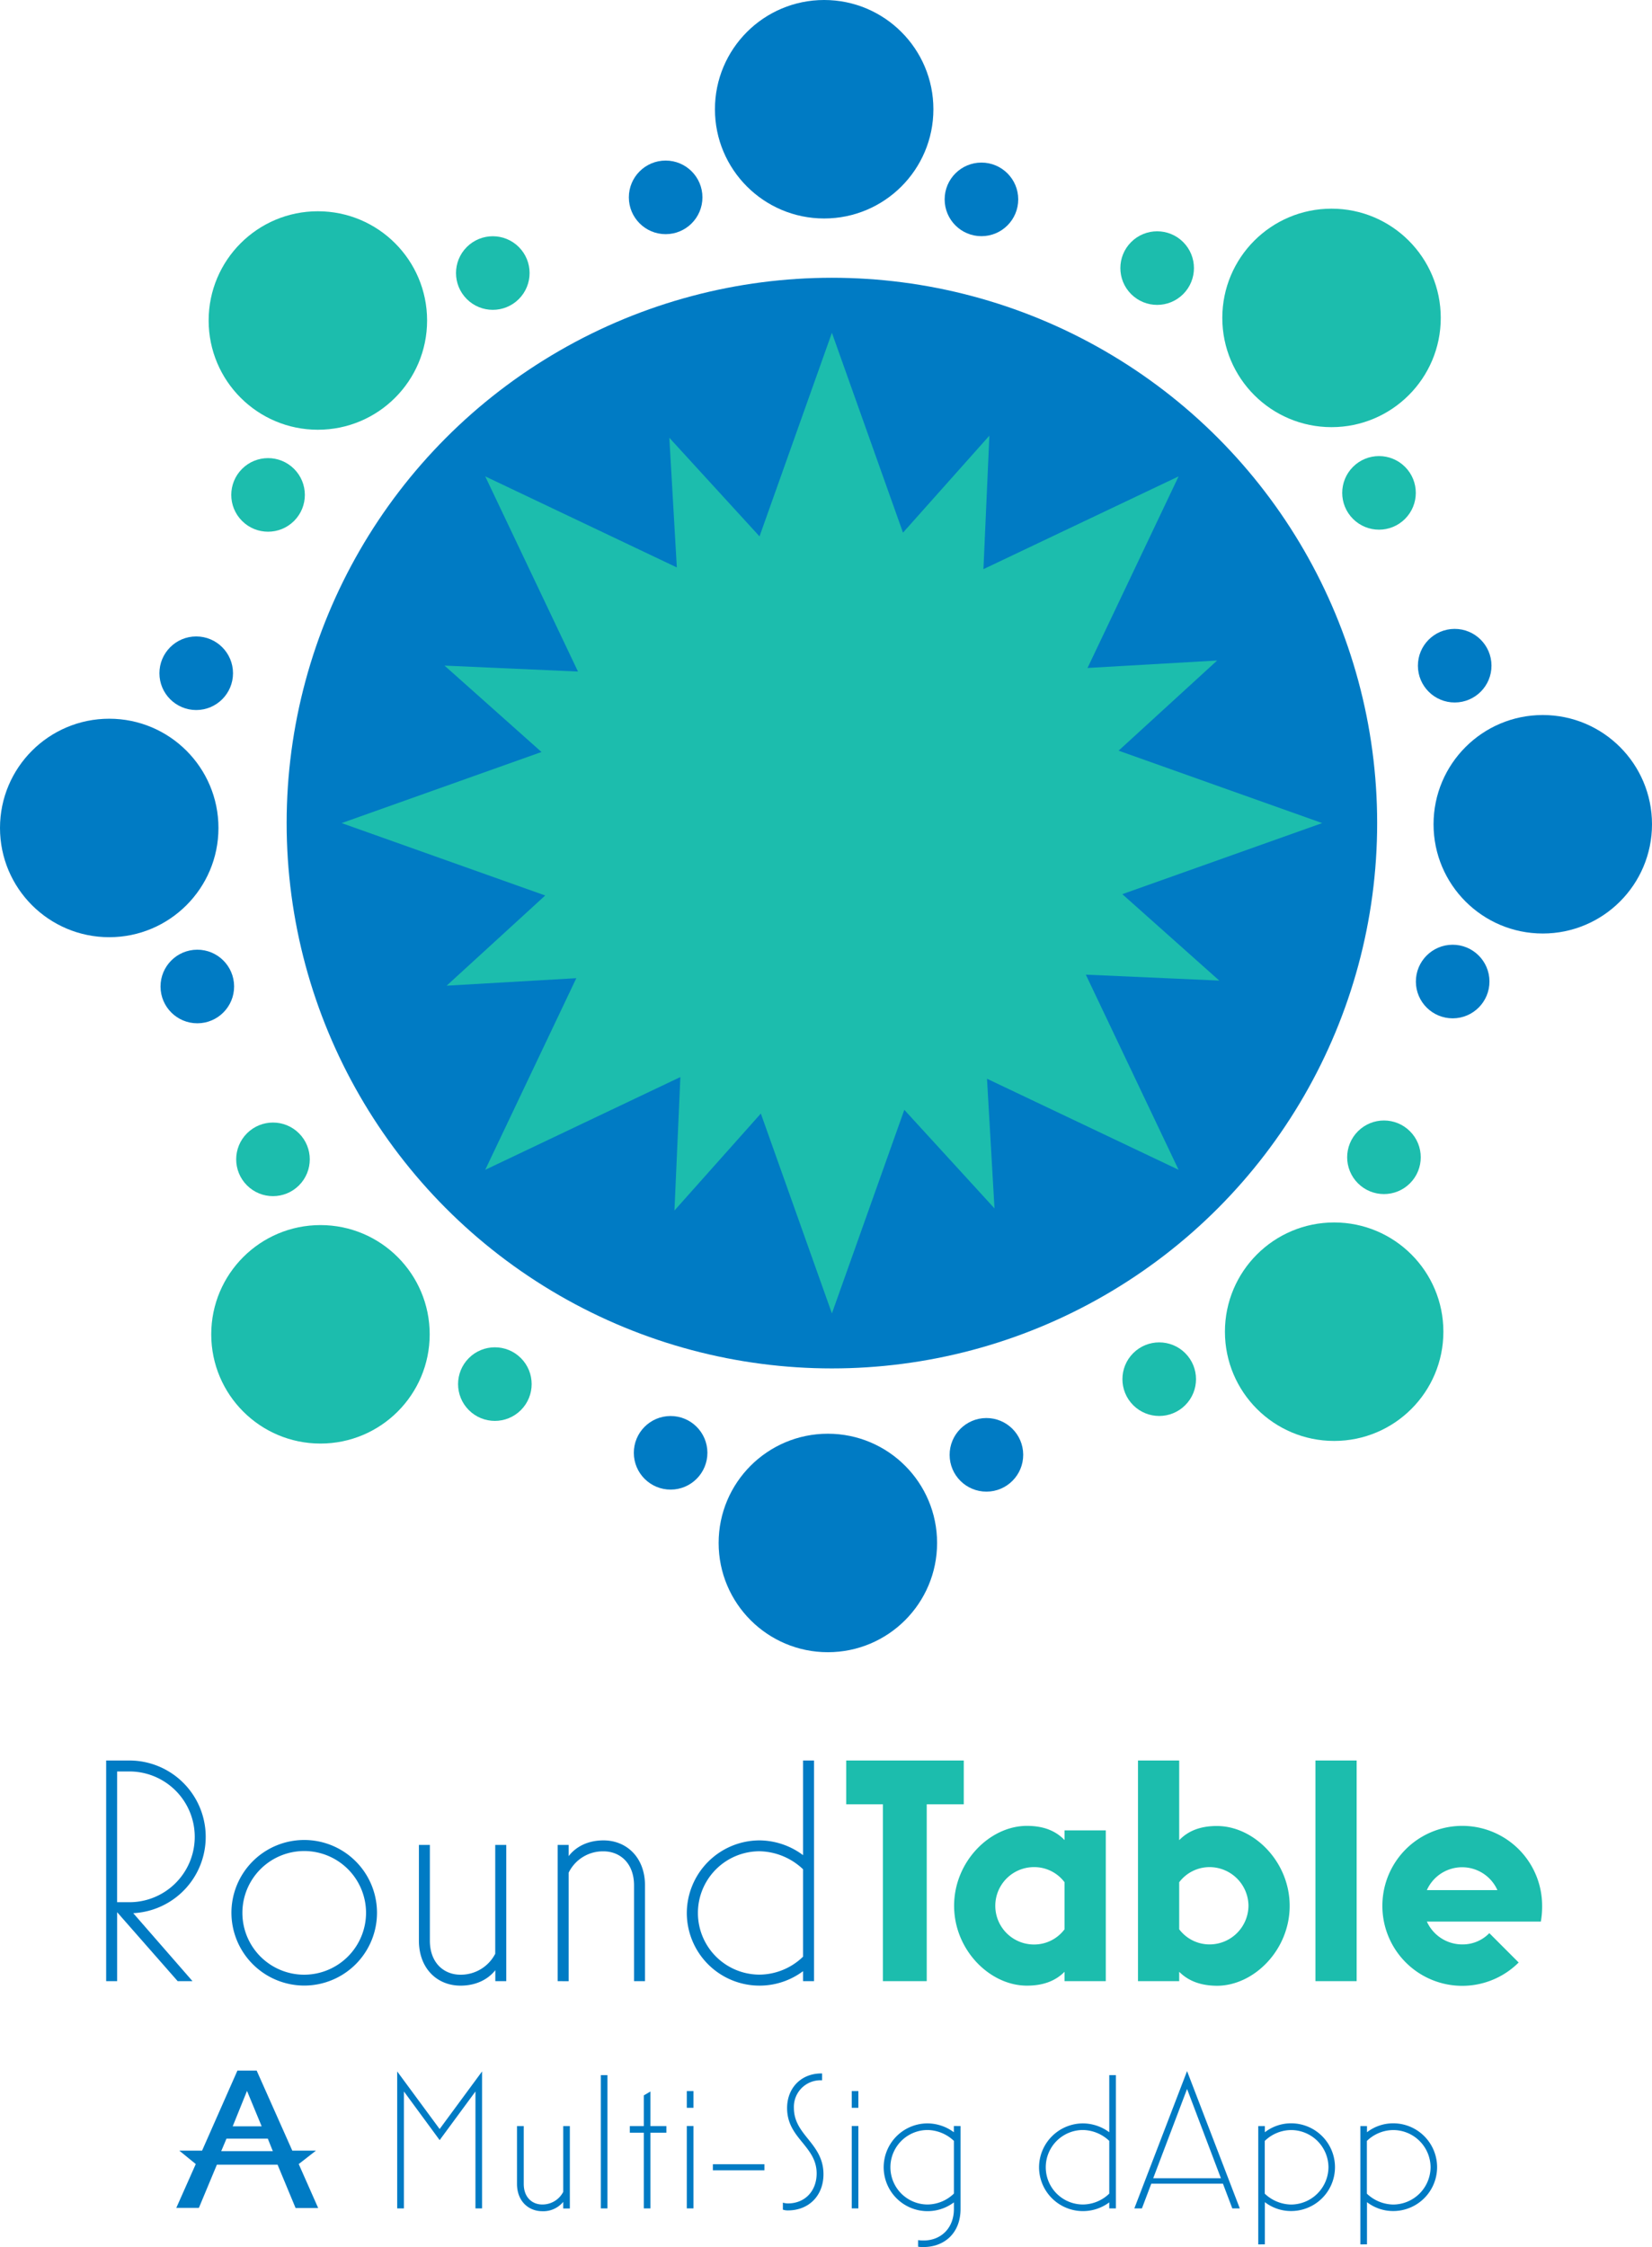 <svg id="Layer_1" data-name="Layer 1" xmlns="http://www.w3.org/2000/svg" viewBox="0 0 661.85 900.16"><defs><style>.cls-1{fill:#007bc4;}.cls-2{fill:#1cbdad;}</style></defs><path class="cls-1" d="M219.7,840.47V752.08H229a30.6,30.6,0,0,1,1.55,61.16l23.74,27.23h-5.94l-24.25-27.62v27.62Zm4.39-31.62H229a26.19,26.19,0,0,0,0-52.38h-4.9Z" transform="translate(-177.17 -46.85)"/><path class="cls-1" d="M269.89,813.24a29.16,29.16,0,1,1,29.16,29A29.21,29.21,0,0,1,269.89,813.24Zm53.93-.13a24.77,24.77,0,1,0-24.77,24.78A24.83,24.83,0,0,0,323.82,813.11Z" transform="translate(-177.17 -46.85)"/><path class="cls-1" d="M345,824.21V785.89h4.39v38.32c0,9,5.67,13.68,12.25,13.68a15.53,15.53,0,0,0,13.94-8.39V785.89H380v54.58h-4.39v-4.39c-2.84,3.61-7.61,6.19-13.94,6.19C352.33,842.27,345,835.43,345,824.21Z" transform="translate(-177.17 -46.85)"/><path class="cls-1" d="M400.59,840.47V785.89H405v4.51c2.71-3.61,7.48-6.32,13.93-6.32,9.29,0,16.65,6.84,16.65,18.06v38.33h-4.39V802.14c0-9-5.68-13.67-12.26-13.67A15.25,15.25,0,0,0,405,797v43.49Z" transform="translate(-177.17 -46.85)"/><path class="cls-1" d="M452.33,813.24a29.21,29.21,0,0,1,29.16-29.16A29.51,29.51,0,0,1,498.91,790V752.08h4.38v88.39h-4.38v-4a29.14,29.14,0,0,1-46.58-23.23Zm46.58,17.42v-35a26,26,0,0,0-17.42-7.22,24.71,24.71,0,1,0,0,49.42A25.38,25.38,0,0,0,498.91,830.66Z" transform="translate(-177.17 -46.85)"/><path class="cls-2" d="M530.9,840.47V769.63H516.19V752.08h47.1v17.55H548.45v70.84Z" transform="translate(-177.17 -46.85)"/><path class="cls-2" d="M559.42,810.27c0-17.67,14.32-32,29.16-32,6.84,0,11.61,2.07,15.09,5.68v-3.87h16.52v60.39H603.67v-3.75c-3.48,3.49-8.25,5.55-15.09,5.55C573.74,842.27,559.42,828,559.42,810.27Zm44.25,9.42V800.85a15.19,15.19,0,0,0-12.25-6.06,15.49,15.49,0,1,0,0,31A15.2,15.2,0,0,0,603.67,819.69Z" transform="translate(-177.17 -46.85)"/><path class="cls-2" d="M649.6,836.72v3.75H633.09V752.08H649.6V784c3.49-3.61,8.26-5.68,15.1-5.68,14.84,0,29.16,14.33,29.16,32s-14.32,32-29.16,32C657.86,842.27,653.09,840.21,649.6,836.72Zm27.75-26.45a15.62,15.62,0,0,0-15.49-15.48,15.23,15.23,0,0,0-12.26,6.06v18.84a15.24,15.24,0,0,0,12.26,6.07A15.62,15.62,0,0,0,677.35,810.27Z" transform="translate(-177.17 -46.85)"/><path class="cls-2" d="M704.18,840.47V752.08h16.51v88.39Z" transform="translate(-177.17 -46.85)"/><path class="cls-2" d="M731,810.27a32,32,0,1,1,64,0,34.65,34.65,0,0,1-.51,6.33H748.82a15.56,15.56,0,0,0,14.2,9.16,14.88,14.88,0,0,0,10.83-4.52L785.6,833A32,32,0,0,1,731,810.27ZM777.08,804a15.48,15.48,0,0,0-28.26,0Z" transform="translate(-177.17 -46.85)"/><path class="cls-1" d="M336.3,931.5V876.64l17,23.07,17-23.07V931.5h-2.65V884.67l-14.34,19.48L339,884.67V931.5Z" transform="translate(-177.17 -46.85)"/><path class="cls-1" d="M384.3,921.68V898.54H387v23.14c0,5.46,3.43,8.26,7.4,8.26a9.37,9.37,0,0,0,8.42-5.06V898.54h2.65v33h-2.65v-2.65a10.37,10.37,0,0,1-8.42,3.74C388.74,932.59,384.3,928.46,384.3,921.68Z" transform="translate(-177.17 -46.85)"/><path class="cls-1" d="M417.89,931.5V878.12h2.65V931.5Z" transform="translate(-177.17 -46.85)"/><path class="cls-1" d="M435.11,931.5V901.19H429.5v-2.65h5.61V886.23l2.65-1.56v13.87h6.39v2.65h-6.39V931.5Z" transform="translate(-177.17 -46.85)"/><path class="cls-1" d="M452.33,891.21v-6.7H455v6.7Zm0,40.29v-33H455v33Z" transform="translate(-177.17 -46.85)"/><path class="cls-1" d="M462.77,916.23v-2.42h20.65v2.42Z" transform="translate(-177.17 -46.85)"/><path class="cls-1" d="M490.82,932v-2.8a7.27,7.27,0,0,0,2,.31c7,0,11.53-5.15,11.53-12,0-5.38-2.8-8.81-5.69-12.39-3-3.67-6.15-7.49-6.15-13.8,0-8.18,5.76-13.87,13.63-13.87h.39v2.73h-.39a10.65,10.65,0,0,0-10.91,11.06c0,5.38,2.81,8.89,5.69,12.47,3,3.74,6.16,7.72,6.16,14.11,0,8.49-5.77,14.49-14.26,14.49A6,6,0,0,1,490.82,932Z" transform="translate(-177.17 -46.85)"/><path class="cls-1" d="M518.41,891.21v-6.7h2.65v6.7Zm0,40.29v-33h2.65v33Z" transform="translate(-177.17 -46.85)"/><path class="cls-1" d="M545,946.85v-2.64a13.72,13.72,0,0,0,2.18.15c6.94,0,12.16-4.91,12.16-12.62v-2.65a17.58,17.58,0,1,1-10.52-31.64A17.86,17.86,0,0,1,559.32,901v-2.49H562v33.2c0,9.89-6.7,15.27-14.81,15.27A11.11,11.11,0,0,1,545,946.85Zm14.34-21.27V904.46a15.71,15.71,0,0,0-10.52-4.36,14.92,14.92,0,1,0,0,29.84A15.34,15.34,0,0,0,559.32,925.58Z" transform="translate(-177.17 -46.85)"/><path class="cls-1" d="M593.45,915.06a17.64,17.64,0,0,1,17.61-17.61A17.86,17.86,0,0,1,621.58,901V878.12h2.65V931.5h-2.65v-2.41a17.6,17.6,0,0,1-28.13-14Zm28.13,10.52V904.46a15.71,15.71,0,0,0-10.52-4.36,14.92,14.92,0,1,0,0,29.84A15.34,15.34,0,0,0,621.58,925.58Z" transform="translate(-177.17 -46.85)"/><path class="cls-1" d="M631.63,931.5l21.12-55,21.12,55h-3l-3.74-9.89H638.41l-3.74,9.89Zm7.56-12.08h27.12l-13.56-35.76Z" transform="translate(-177.17 -46.85)"/><path class="cls-1" d="M681.27,945.92V898.54h2.65V901a17.14,17.14,0,0,1,10.52-3.58,17.57,17.57,0,1,1,0,35.14A17.14,17.14,0,0,1,683.92,929v16.91ZM709.4,915a15,15,0,0,0-15-14.88,15.3,15.3,0,0,0-10.52,4.36v21.12a15.67,15.67,0,0,0,10.52,4.36A15.06,15.06,0,0,0,709.4,915Z" transform="translate(-177.17 -46.85)"/><path class="cls-1" d="M722.18,945.92V898.54h2.65V901a17.14,17.14,0,0,1,10.52-3.58,17.57,17.57,0,1,1,0,35.14A17.14,17.14,0,0,1,724.83,929v16.91ZM750.31,915a15,15,0,0,0-15-14.88,15.3,15.3,0,0,0-10.52,4.36v21.12a15.67,15.67,0,0,0,10.52,4.36A15.06,15.06,0,0,0,750.31,915Z" transform="translate(-177.17 -46.85)"/><path id="A_-_Lt_Blu" data-name="A - Lt Blu" class="cls-1" d="M296.85,913.74l6.91-5.38h-9.49L280,876.3h-7.71l-14.16,32.06H249l6.6,5.38L247.8,931.3h9.05L264.06,914h24.32l7.21,17.35h9.05Zm-20.72-29.3L282,898.62H270.4ZM265.8,908.57l2.1-5h16.57l2,5Z" transform="translate(-177.17 -46.85)"/><circle class="cls-1" cx="333.29" cy="329.72" r="218.45"/><polygon class="cls-2" points="449.64 358.19 529.72 329.72 448.15 300.71 487.64 264.59 435.7 267.58 472.19 190.83 394 227.99 396.38 174.52 361.77 213.37 333.29 133.3 304.29 214.86 268.16 175.37 271.16 227.31 194.4 190.83 231.56 269.01 178.09 266.63 216.94 301.24 136.87 329.72 218.43 358.72 178.94 394.85 230.89 391.85 194.4 468.61 272.58 431.45 270.21 484.92 304.82 446.07 333.29 526.14 362.3 444.58 398.43 484.07 395.43 432.13 472.19 468.61 435.02 390.43 488.49 392.81 449.64 358.19"/><circle class="cls-2" cx="375.43" cy="601.31" r="14.74" transform="translate(-492.4 394.73) rotate(-45)"/><circle class="cls-2" cx="286.54" cy="511.27" r="14.74" transform="translate(-454.77 305.51) rotate(-45)"/><circle class="cls-2" cx="128.39" cy="534.51" r="43.76"/><circle class="cls-2" cx="284.56" cy="245.11" r="14.74" transform="translate(-267.14 226.15) rotate(-45)"/><circle class="cls-2" cx="374.6" cy="156.23" r="14.74" transform="translate(-177.92 263.79) rotate(-45)"/><circle class="cls-2" cx="127.35" cy="128.39" r="43.76"/><circle class="cls-2" cx="640.76" cy="154.25" r="14.74" transform="translate(-98.56 451.41) rotate(-45)"/><circle class="cls-2" cx="729.65" cy="244.29" r="14.74" transform="translate(-136.2 540.64) rotate(-45)"/><circle class="cls-2" cx="533.46" cy="127.35" r="43.76"/><circle class="cls-2" cx="731.63" cy="510.45" r="14.74" transform="translate(-323.82 619.99) rotate(-45)"/><circle class="cls-2" cx="641.59" cy="599.33" r="14.74" transform="translate(-413.04 582.36) rotate(-45)"/><circle class="cls-2" cx="534.51" cy="533.46" r="43.76"/><circle class="cls-1" cx="256.22" cy="442.03" r="14.74" transform="translate(-178.94 -45.82) rotate(-0.23)"/><circle class="cls-1" cx="257.04" cy="315.51" r="14.74" transform="matrix(1, 0, 0, 1, -178.43, -45.82)"/><circle class="cls-1" cx="43.76" cy="331.67" r="43.76"/><circle class="cls-1" cx="266.68" cy="79.06" r="14.74"/><circle class="cls-1" cx="393.2" cy="79.87" r="14.74"/><circle class="cls-1" cx="330.19" cy="43.76" r="43.76"/><circle class="cls-1" cx="759.97" cy="313.53" r="14.74" transform="translate(-178.42 -43.81) rotate(-0.23)"/><circle class="cls-1" cx="759.15" cy="440.05" r="14.74" transform="translate(-178.92 -43.81) rotate(-0.23)"/><circle class="cls-1" cx="618.09" cy="330.19" r="43.76"/><circle class="cls-1" cx="572.35" cy="629.65" r="14.74" transform="translate(-179.68 -44.56) rotate(-0.23)"/><circle class="cls-1" cx="445.83" cy="628.83" r="14.74" transform="translate(-179.68 -45.06) rotate(-0.23)"/><circle class="cls-1" cx="331.67" cy="618.09" r="43.76"/></svg>